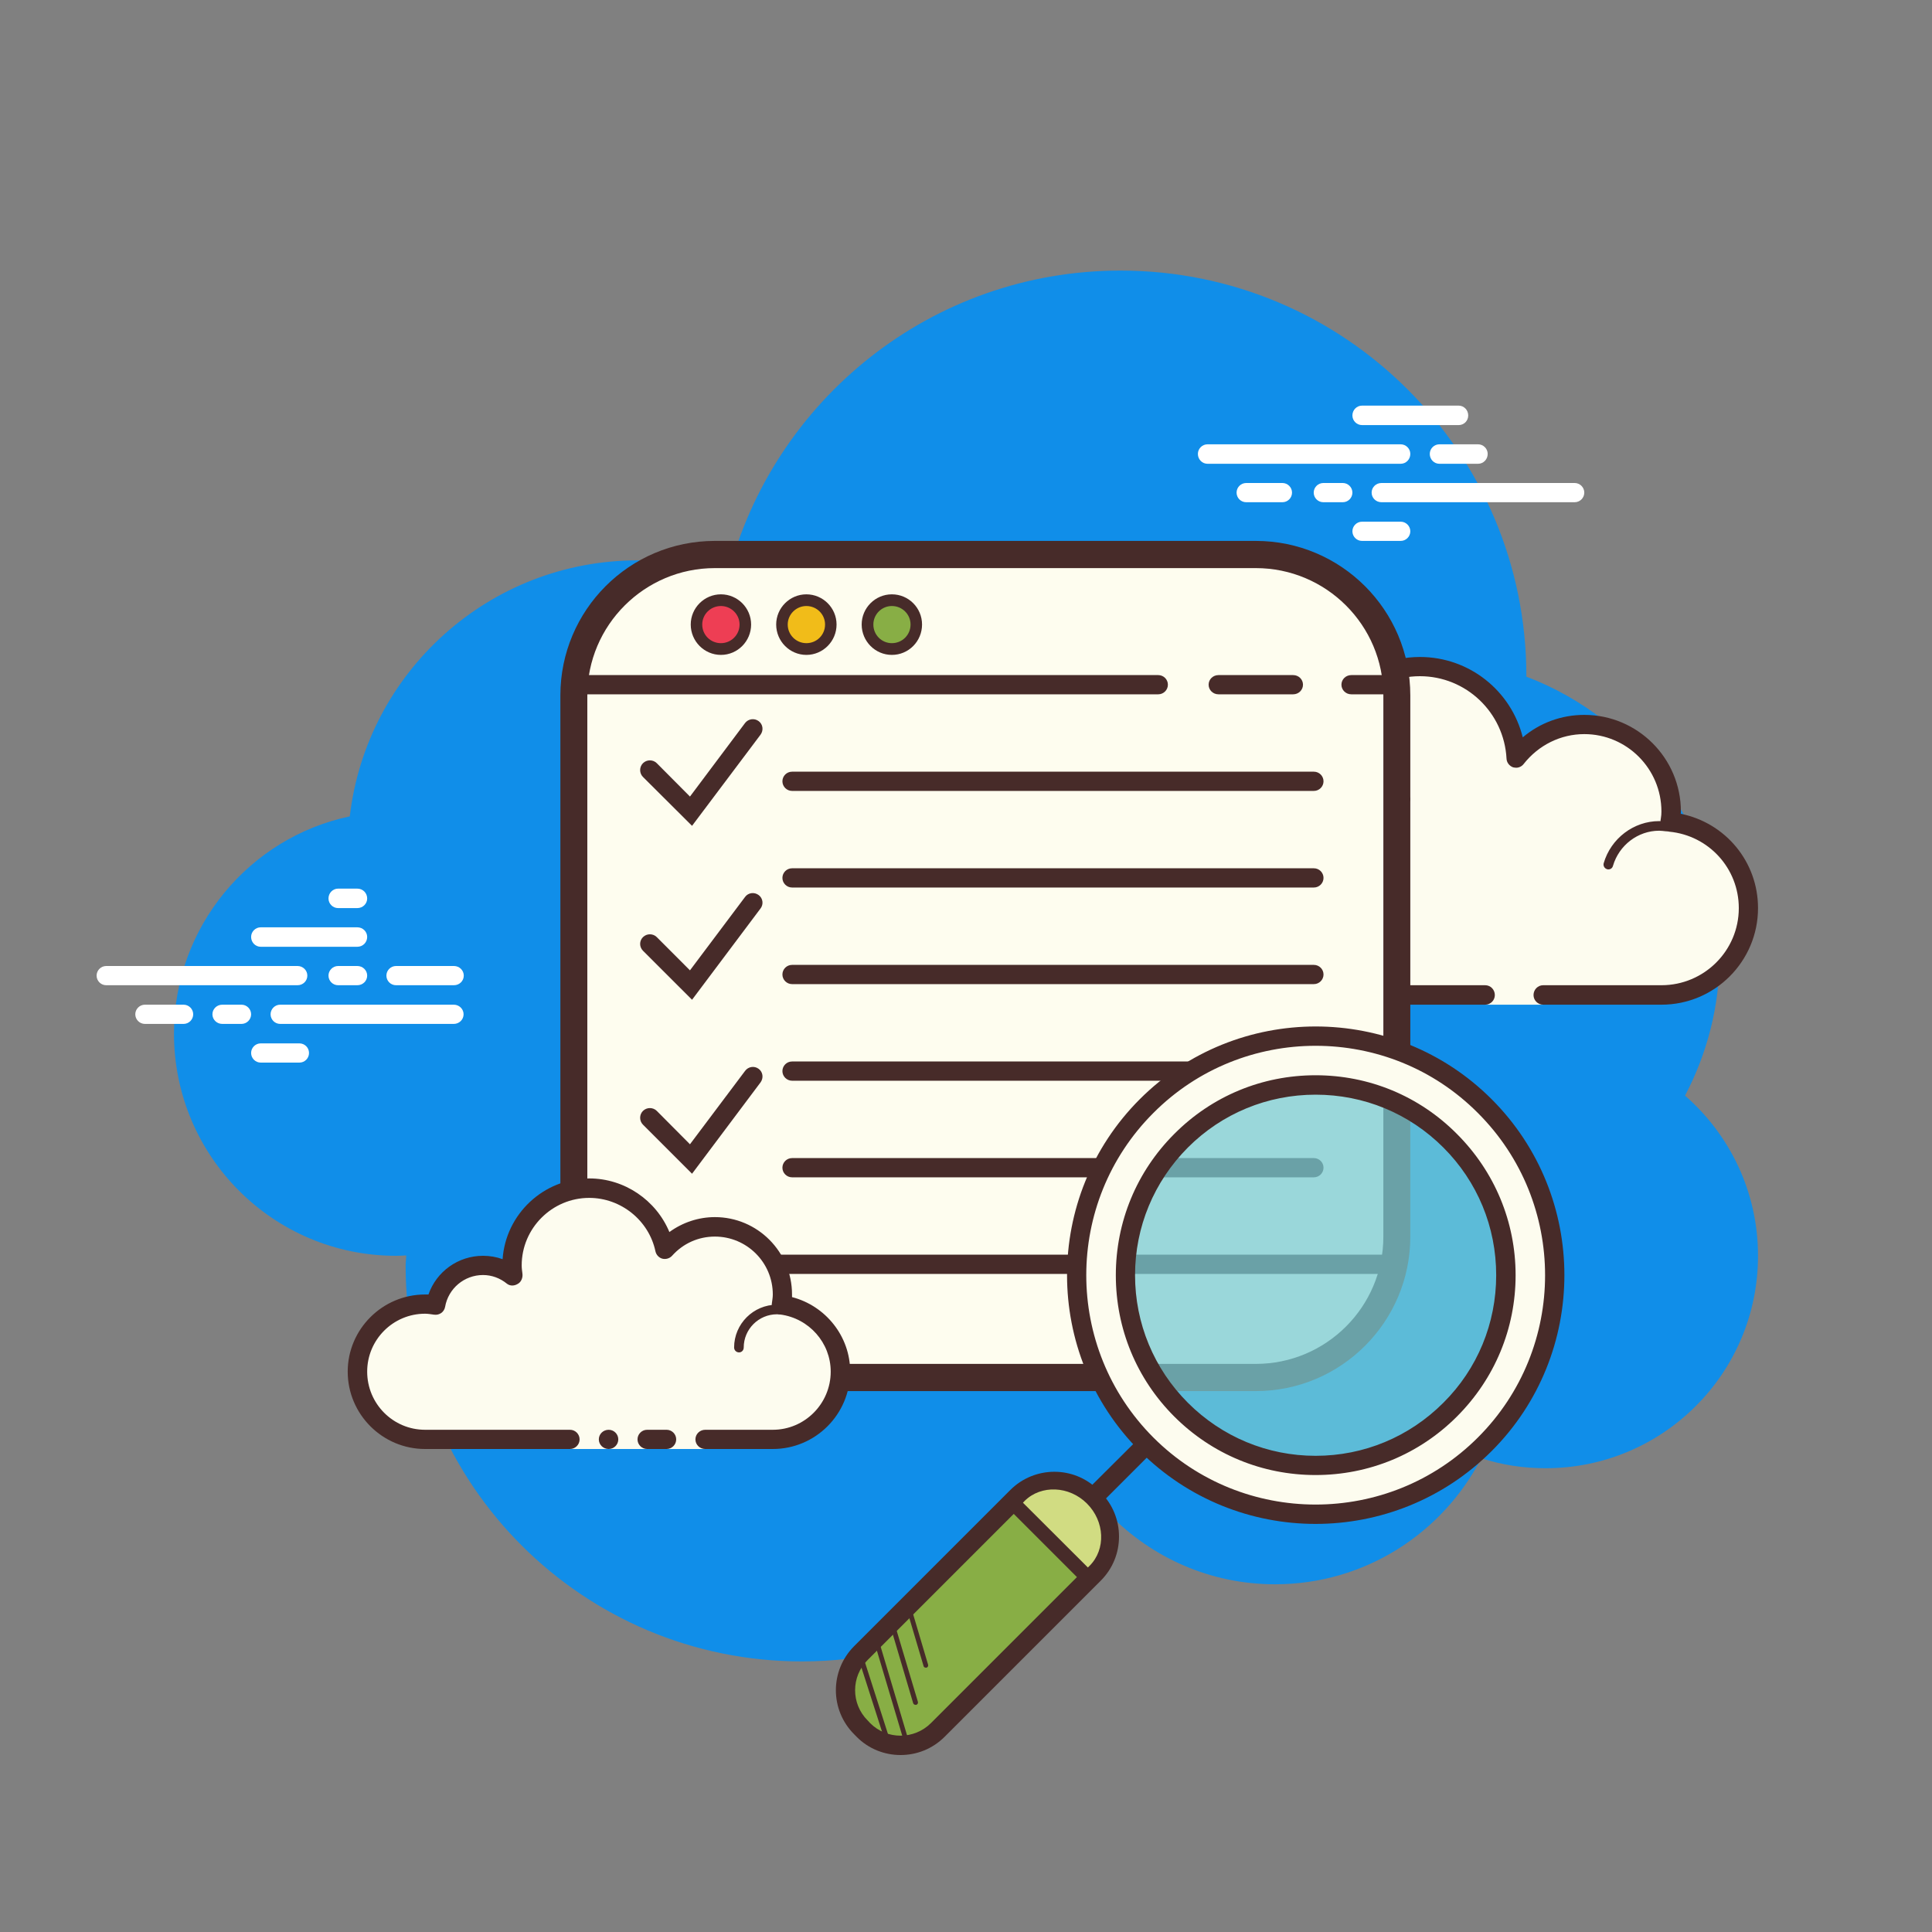 <?xml version="1.0" encoding="UTF-8"?>
<svg xmlns="http://www.w3.org/2000/svg" xmlns:xlink="http://www.w3.org/1999/xlink" width="40pt" height="40pt" viewBox="0 0 40 40" version="1.1">
<rect x="0" y="0" width="40" height="40" fill="#808080" stroke="none"/>
<defs>
<filter id="alpha" filterUnits="objectBoundingBox" x="0%" y="0%" width="100%" height="100%">
  <feColorMatrix type="matrix" in="SourceGraphic" values="0 0 0 0 1 0 0 0 0 1 0 0 0 0 1 0 0 0 1 0"/>
</filter>
<mask id="mask0">
  <g filter="url(#alpha)">
<rect x="0" y="0" width="40" height="40" style="fill:rgb(0%,0%,0%);fill-opacity:0.741;stroke:none;"/>
  </g>
</mask>
<clipPath id="clip1">
  <rect width="40" height="40"/>
</clipPath>
<g id="surface77506" clip-path="url(#clip1)">
<path style=" stroke:none;fill-rule:nonzero;fill:rgb(46.667%,79.608%,82.353%);fill-opacity:1;" d="M 27.25 22.453 C 25.074 22.453 23.309 24.215 23.309 26.391 C 23.309 28.566 25.074 30.328 27.25 30.328 C 29.426 30.328 31.188 28.566 31.188 26.391 C 31.188 24.215 29.426 22.453 27.25 22.453 Z M 27.25 22.453 "/>
</g>
</defs>
<g id="surface77501">
<path style=" stroke:none;fill-rule:nonzero;fill:rgb(6.275%,55.686%,91.373%);fill-opacity:1;" d="M 34.887 22.684 C 35.34 21.82 35.602 20.844 35.602 19.801 C 35.602 17.152 33.938 14.898 31.598 14.008 C 31.598 14.008 31.602 14.004 31.602 14 C 31.602 9.359 27.84 5.602 23.199 5.602 C 19.285 5.602 16.008 8.281 15.074 11.902 C 14.484 11.707 13.855 11.602 13.199 11.602 C 10.125 11.602 7.59 13.918 7.242 16.902 C 5.164 17.34 3.602 19.188 3.602 21.398 C 3.602 23.941 5.66 26 8.199 26 C 8.27 26 8.34 25.996 8.41 25.992 C 8.41 26.062 8.398 26.129 8.398 26.199 C 8.398 30.73 12.07 34.398 16.602 34.398 C 19.176 34.398 21.469 33.211 22.973 31.355 C 23.844 32.246 25.055 32.801 26.398 32.801 C 28.262 32.801 29.871 31.738 30.668 30.191 C 31.086 30.328 31.535 30.398 32 30.398 C 34.43 30.398 36.398 28.43 36.398 26 C 36.398 24.676 35.812 23.492 34.887 22.684 Z M 34.887 22.684 "/>
<path style=" stroke:none;fill-rule:nonzero;fill:rgb(99.216%,98.824%,93.725%);fill-opacity:1;" d="M 31.949 20.602 C 31.949 20.602 33.406 20.602 34.398 20.602 C 35.395 20.602 36.199 19.793 36.199 18.801 C 36.199 17.867 35.488 17.109 34.578 17.02 C 34.586 16.945 34.602 16.875 34.602 16.801 C 34.602 15.805 33.793 15 32.801 15 C 32.227 15 31.719 15.273 31.391 15.695 C 31.332 14.641 30.469 13.801 29.398 13.801 C 28.297 13.801 27.398 14.695 27.398 15.801 C 27.398 15.977 27.43 16.148 27.477 16.312 C 27.219 16.004 26.836 15.801 26.398 15.801 C 25.688 15.801 25.105 16.336 25.02 17.023 C 24.945 17.012 24.875 17 24.801 17 C 23.805 17 23 17.805 23 18.801 C 23 19.793 23.805 20.602 24.801 20.602 C 25.793 20.602 28.602 20.602 28.602 20.602 L 30.75 20.602 L 30.75 20.801 L 31.949 20.801 Z M 31.949 20.602 "/>
<path style=" stroke:none;fill-rule:nonzero;fill:rgb(27.843%,16.863%,16.078%);fill-opacity:1;" d="M 29.398 13.602 C 28.188 13.602 27.199 14.586 27.199 15.801 C 27.199 15.805 27.199 15.812 27.199 15.82 C 26.961 15.676 26.684 15.602 26.398 15.602 C 25.668 15.602 25.035 16.105 24.855 16.801 C 24.84 16.801 24.82 16.801 24.801 16.801 C 23.695 16.801 22.801 17.695 22.801 18.801 C 22.801 19.902 23.695 20.801 24.801 20.801 L 30.75 20.801 C 30.859 20.801 30.949 20.711 30.949 20.602 C 30.949 20.488 30.859 20.398 30.75 20.398 L 24.801 20.398 C 23.918 20.398 23.199 19.684 23.199 18.801 C 23.199 17.918 23.918 17.199 24.801 17.199 C 24.848 17.199 24.891 17.207 24.938 17.211 L 24.992 17.219 C 25.004 17.223 25.012 17.223 25.02 17.223 C 25.117 17.223 25.203 17.148 25.215 17.047 C 25.293 16.449 25.801 16 26.398 16 C 26.754 16 27.09 16.16 27.32 16.441 C 27.359 16.488 27.418 16.512 27.477 16.512 C 27.508 16.512 27.539 16.504 27.566 16.492 C 27.648 16.449 27.691 16.352 27.668 16.262 C 27.621 16.086 27.602 15.941 27.602 15.801 C 27.602 14.809 28.406 14 29.398 14 C 30.352 14 31.141 14.75 31.191 15.707 C 31.195 15.789 31.25 15.859 31.328 15.887 C 31.348 15.891 31.371 15.895 31.391 15.895 C 31.449 15.895 31.508 15.867 31.547 15.816 C 31.855 15.426 32.312 15.199 32.801 15.199 C 33.684 15.199 34.398 15.918 34.398 16.801 C 34.398 16.848 34.395 16.891 34.387 16.938 L 34.379 16.992 C 34.375 17.047 34.387 17.102 34.422 17.145 C 34.457 17.184 34.504 17.211 34.559 17.219 C 35.379 17.297 36 17.98 36 18.801 C 36 19.684 35.281 20.398 34.398 20.398 L 31.949 20.398 C 31.84 20.398 31.75 20.488 31.75 20.602 C 31.75 20.711 31.84 20.801 31.949 20.801 L 34.398 20.801 C 35.504 20.801 36.398 19.902 36.398 18.801 C 36.398 17.84 35.723 17.035 34.797 16.848 C 34.801 16.832 34.801 16.816 34.801 16.801 C 34.801 15.695 33.902 14.801 32.801 14.801 C 32.328 14.801 31.883 14.965 31.527 15.266 C 31.289 14.305 30.422 13.602 29.398 13.602 Z M 29.398 13.602 "/>
<path style=" stroke:none;fill-rule:nonzero;fill:rgb(27.843%,16.863%,16.078%);fill-opacity:1;" d="M 28.801 16.398 C 28.238 16.398 27.758 16.801 27.637 17.336 C 27.488 17.246 27.32 17.199 27.148 17.199 C 26.668 17.199 26.27 17.559 26.207 18.027 C 26.129 18.008 26.051 18 25.977 18 C 25.363 18 24.852 18.48 24.809 19.094 C 24.805 19.148 24.844 19.195 24.902 19.199 C 24.902 19.199 24.906 19.199 24.906 19.199 C 24.961 19.199 25.004 19.16 25.008 19.105 C 25.043 18.598 25.469 18.199 25.977 18.199 C 26.066 18.199 26.164 18.219 26.27 18.25 C 26.277 18.254 26.289 18.254 26.297 18.254 C 26.32 18.254 26.34 18.246 26.359 18.234 C 26.387 18.215 26.398 18.184 26.398 18.148 C 26.398 17.738 26.738 17.398 27.148 17.398 C 27.328 17.398 27.504 17.469 27.641 17.59 C 27.66 17.605 27.684 17.613 27.707 17.613 C 27.723 17.613 27.734 17.613 27.746 17.605 C 27.781 17.594 27.805 17.559 27.809 17.523 C 27.848 17.004 28.285 16.602 28.801 16.602 C 28.883 16.602 28.969 16.613 29.074 16.645 C 29.082 16.645 29.09 16.648 29.102 16.648 C 29.145 16.648 29.184 16.617 29.195 16.574 C 29.211 16.52 29.18 16.465 29.129 16.449 C 29.008 16.414 28.902 16.398 28.801 16.398 Z M 34.352 17 C 33.824 17 33.352 17.359 33.203 17.871 C 33.188 17.926 33.219 17.98 33.273 17.996 C 33.281 18 33.293 18 33.301 18 C 33.344 18 33.383 17.973 33.395 17.926 C 33.52 17.5 33.91 17.199 34.352 17.199 C 34.398 17.199 34.445 17.207 34.488 17.211 C 34.496 17.211 34.5 17.211 34.504 17.211 C 34.551 17.211 34.594 17.176 34.602 17.125 C 34.609 17.07 34.57 17.02 34.516 17.012 C 34.465 17.008 34.41 17 34.352 17 Z M 34.352 17 "/>
<path style=" stroke:none;fill-rule:nonzero;fill:rgb(100%,100%,100%);fill-opacity:1;" d="M 6.16 20.398 L 2.199 20.398 C 2.09 20.398 2 20.309 2 20.199 C 2 20.09 2.09 20 2.199 20 L 6.16 20 C 6.273 20 6.363 20.09 6.363 20.199 C 6.363 20.309 6.273 20.398 6.16 20.398 Z M 7.398 20.398 L 7 20.398 C 6.891 20.398 6.801 20.309 6.801 20.199 C 6.801 20.09 6.891 20 7 20 L 7.398 20 C 7.512 20 7.602 20.09 7.602 20.199 C 7.602 20.309 7.512 20.398 7.398 20.398 Z M 9.395 21.199 L 5.801 21.199 C 5.691 21.199 5.602 21.109 5.602 21 C 5.602 20.891 5.691 20.801 5.801 20.801 L 9.395 20.801 C 9.508 20.801 9.598 20.891 9.598 21 C 9.598 21.109 9.508 21.199 9.395 21.199 Z M 5 21.199 L 4.602 21.199 C 4.488 21.199 4.398 21.109 4.398 21 C 4.398 20.891 4.488 20.801 4.602 20.801 L 5 20.801 C 5.109 20.801 5.199 20.891 5.199 21 C 5.199 21.109 5.109 21.199 5 21.199 Z M 3.801 21.199 L 3 21.199 C 2.891 21.199 2.801 21.109 2.801 21 C 2.801 20.891 2.891 20.801 3 20.801 L 3.801 20.801 C 3.91 20.801 4 20.891 4 21 C 4 21.109 3.91 21.199 3.801 21.199 Z M 6.199 22 L 5.398 22 C 5.289 22 5.199 21.91 5.199 21.801 C 5.199 21.691 5.289 21.602 5.398 21.602 L 6.199 21.602 C 6.309 21.602 6.398 21.691 6.398 21.801 C 6.398 21.91 6.309 22 6.199 22 Z M 7.398 18.398 C 7.328 18.398 7.07 18.398 7 18.398 C 6.891 18.398 6.801 18.488 6.801 18.602 C 6.801 18.711 6.891 18.801 7 18.801 C 7.07 18.801 7.328 18.801 7.398 18.801 C 7.512 18.801 7.602 18.711 7.602 18.602 C 7.602 18.488 7.512 18.398 7.398 18.398 Z M 7.398 19.199 C 7.328 19.199 5.473 19.199 5.398 19.199 C 5.289 19.199 5.199 19.289 5.199 19.398 C 5.199 19.512 5.289 19.602 5.398 19.602 C 5.473 19.602 7.328 19.602 7.398 19.602 C 7.512 19.602 7.602 19.512 7.602 19.398 C 7.602 19.289 7.512 19.199 7.398 19.199 Z M 9.398 20 C 9.328 20 8.27 20 8.199 20 C 8.09 20 8 20.09 8 20.199 C 8 20.309 8.09 20.398 8.199 20.398 C 8.27 20.398 9.328 20.398 9.398 20.398 C 9.512 20.398 9.602 20.309 9.602 20.199 C 9.602 20.09 9.512 20 9.398 20 Z M 29 9.602 L 25 9.602 C 24.891 9.602 24.801 9.512 24.801 9.398 C 24.801 9.289 24.891 9.199 25 9.199 L 29 9.199 C 29.109 9.199 29.199 9.289 29.199 9.398 C 29.199 9.512 29.109 9.602 29 9.602 Z M 30.602 9.602 L 29.801 9.602 C 29.691 9.602 29.602 9.512 29.602 9.398 C 29.602 9.289 29.691 9.199 29.801 9.199 L 30.602 9.199 C 30.711 9.199 30.801 9.289 30.801 9.398 C 30.801 9.512 30.711 9.602 30.602 9.602 Z M 32.602 10.398 L 28.602 10.398 C 28.488 10.398 28.398 10.309 28.398 10.199 C 28.398 10.09 28.488 10 28.602 10 L 32.602 10 C 32.711 10 32.801 10.09 32.801 10.199 C 32.801 10.309 32.711 10.398 32.602 10.398 Z M 27.801 10.398 L 27.398 10.398 C 27.289 10.398 27.199 10.309 27.199 10.199 C 27.199 10.09 27.289 10 27.398 10 L 27.801 10 C 27.91 10 28 10.09 28 10.199 C 28 10.309 27.91 10.398 27.801 10.398 Z M 26.551 10.398 L 25.801 10.398 C 25.691 10.398 25.602 10.309 25.602 10.199 C 25.602 10.09 25.691 10 25.801 10 L 26.551 10 C 26.66 10 26.75 10.09 26.75 10.199 C 26.75 10.309 26.66 10.398 26.551 10.398 Z M 30.199 8.801 L 28.199 8.801 C 28.09 8.801 28 8.711 28 8.602 C 28 8.488 28.09 8.398 28.199 8.398 L 30.199 8.398 C 30.309 8.398 30.398 8.488 30.398 8.602 C 30.398 8.711 30.312 8.801 30.199 8.801 Z M 29 11.199 L 28.199 11.199 C 28.09 11.199 28 11.109 28 11 C 28 10.891 28.09 10.801 28.199 10.801 L 29 10.801 C 29.109 10.801 29.199 10.891 29.199 11 C 29.199 11.109 29.109 11.199 29 11.199 Z M 29 11.199 "/>
<path style=" stroke:none;fill-rule:nonzero;fill:rgb(99.608%,99.216%,93.725%);fill-opacity:1;" d="M 14.801 28.52 C 13.191 28.52 11.879 27.211 11.879 25.602 L 11.879 14.398 C 11.879 12.789 13.191 11.48 14.801 11.48 L 26 11.48 C 27.609 11.48 28.922 12.789 28.922 14.398 L 28.922 25.602 C 28.922 27.211 27.609 28.52 26 28.52 Z M 14.801 28.52 "/>
<path style=" stroke:none;fill-rule:nonzero;fill:rgb(27.843%,16.863%,16.078%);fill-opacity:1;" d="M 26 11.762 C 27.457 11.762 28.641 12.945 28.641 14.398 L 28.641 25.602 C 28.641 27.055 27.457 28.238 26 28.238 L 14.801 28.238 C 13.344 28.238 12.16 27.055 12.16 25.602 L 12.16 14.398 C 12.16 12.945 13.344 11.762 14.801 11.762 L 26 11.762 M 26 11.199 L 14.801 11.199 C 13.031 11.199 11.602 12.633 11.602 14.398 L 11.602 25.602 C 11.602 27.367 13.031 28.801 14.801 28.801 L 26 28.801 C 27.766 28.801 29.199 27.367 29.199 25.602 L 29.199 14.398 C 29.199 12.633 27.766 11.199 26 11.199 Z M 26 11.199 "/>
<path style=" stroke:none;fill-rule:nonzero;fill:rgb(27.843%,16.863%,16.078%);fill-opacity:1;" d="M 26.773 14.375 L 25.227 14.375 C 25.113 14.375 25.023 14.285 25.023 14.176 C 25.023 14.066 25.113 13.977 25.227 13.977 L 26.773 13.977 C 26.887 13.977 26.977 14.066 26.977 14.176 C 26.977 14.285 26.887 14.375 26.773 14.375 Z M 26.773 14.375 "/>
<path style=" stroke:none;fill-rule:nonzero;fill:rgb(27.843%,16.863%,16.078%);fill-opacity:1;" d="M 14.801 26.375 L 12.023 26.375 C 11.914 26.375 11.824 26.285 11.824 26.176 C 11.824 26.066 11.914 25.977 12.023 25.977 L 14.801 25.977 C 14.91 25.977 15 26.066 15 26.176 C 15 26.285 14.91 26.375 14.801 26.375 Z M 14.801 26.375 "/>
<path style=" stroke:none;fill-rule:nonzero;fill:rgb(27.843%,16.863%,16.078%);fill-opacity:1;" d="M 28.801 26.375 L 16.027 26.375 C 15.918 26.375 15.828 26.285 15.828 26.176 C 15.828 26.066 15.918 25.977 16.027 25.977 L 28.801 25.977 C 28.91 25.977 29 26.066 29 26.176 C 29 26.285 28.91 26.375 28.801 26.375 Z M 28.801 26.375 "/>
<path style=" stroke:none;fill-rule:nonzero;fill:rgb(27.843%,16.863%,16.078%);fill-opacity:1;" d="M 23.98 14.375 L 12.004 14.375 C 11.895 14.375 11.805 14.285 11.805 14.176 C 11.805 14.066 11.895 13.977 12.004 13.977 L 23.98 13.977 C 24.09 13.977 24.18 14.066 24.18 14.176 C 24.18 14.285 24.09 14.375 23.98 14.375 Z M 23.98 14.375 "/>
<path style=" stroke:none;fill-rule:nonzero;fill:rgb(27.843%,16.863%,16.078%);fill-opacity:1;" d="M 28.773 14.375 L 27.977 14.375 C 27.863 14.375 27.773 14.285 27.773 14.176 C 27.773 14.066 27.863 13.977 27.977 13.977 L 28.773 13.977 C 28.887 13.977 28.977 14.066 28.977 14.176 C 28.977 14.285 28.887 14.375 28.773 14.375 Z M 28.773 14.375 "/>
<path style=" stroke:none;fill-rule:nonzero;fill:rgb(93.333%,24.314%,32.941%);fill-opacity:1;" d="M 14.926 12.426 C 14.645 12.426 14.418 12.652 14.418 12.93 C 14.418 13.211 14.645 13.438 14.926 13.438 C 15.203 13.438 15.43 13.211 15.43 12.93 C 15.43 12.652 15.203 12.426 14.926 12.426 Z M 14.926 12.426 "/>
<path style=" stroke:none;fill-rule:nonzero;fill:rgb(27.843%,16.863%,16.078%);fill-opacity:1;" d="M 14.926 13.559 C 14.582 13.559 14.301 13.277 14.301 12.93 C 14.301 12.586 14.582 12.305 14.926 12.305 C 15.27 12.305 15.551 12.586 15.551 12.93 C 15.551 13.277 15.27 13.559 14.926 13.559 Z M 14.926 12.547 C 14.711 12.547 14.539 12.719 14.539 12.93 C 14.539 13.145 14.711 13.316 14.926 13.316 C 15.137 13.316 15.312 13.145 15.312 12.93 C 15.312 12.719 15.137 12.547 14.926 12.547 Z M 14.926 12.547 "/>
<path style=" stroke:none;fill-rule:nonzero;fill:rgb(94.51%,73.725%,9.804%);fill-opacity:1;" d="M 16.695 12.426 C 16.418 12.426 16.191 12.652 16.191 12.93 C 16.191 13.211 16.418 13.438 16.695 13.438 C 16.977 13.438 17.203 13.211 17.203 12.93 C 17.203 12.652 16.977 12.426 16.695 12.426 Z M 16.695 12.426 "/>
<path style=" stroke:none;fill-rule:nonzero;fill:rgb(27.843%,16.863%,16.078%);fill-opacity:1;" d="M 16.695 13.559 C 16.352 13.559 16.07 13.277 16.07 12.93 C 16.07 12.586 16.352 12.305 16.695 12.305 C 17.039 12.305 17.32 12.586 17.32 12.93 C 17.32 13.277 17.039 13.559 16.695 13.559 Z M 16.695 12.547 C 16.484 12.547 16.309 12.719 16.309 12.93 C 16.309 13.145 16.484 13.316 16.695 13.316 C 16.91 13.316 17.082 13.145 17.082 12.93 C 17.082 12.719 16.91 12.547 16.695 12.547 Z M 16.695 12.547 "/>
<path style=" stroke:none;fill-rule:nonzero;fill:rgb(53.333%,68.235%,27.059%);fill-opacity:1;" d="M 18.465 12.426 C 18.188 12.426 17.961 12.652 17.961 12.93 C 17.961 13.211 18.188 13.438 18.465 13.438 C 18.746 13.438 18.973 13.211 18.973 12.93 C 18.973 12.652 18.746 12.426 18.465 12.426 Z M 18.465 12.426 "/>
<path style=" stroke:none;fill-rule:nonzero;fill:rgb(27.843%,16.863%,16.078%);fill-opacity:1;" d="M 18.465 13.559 C 18.121 13.559 17.84 13.277 17.84 12.93 C 17.84 12.586 18.121 12.305 18.465 12.305 C 18.812 12.305 19.09 12.586 19.09 12.93 C 19.09 13.277 18.812 13.559 18.465 13.559 Z M 18.465 12.547 C 18.254 12.547 18.082 12.719 18.082 12.93 C 18.082 13.145 18.254 13.316 18.465 13.316 C 18.68 13.316 18.852 13.145 18.852 12.93 C 18.852 12.719 18.68 12.547 18.465 12.547 Z M 18.465 12.547 "/>
<path style=" stroke:none;fill-rule:nonzero;fill:rgb(99.216%,98.824%,93.725%);fill-opacity:1;" d="M 14.602 29.801 C 14.602 29.801 15.227 29.801 16 29.801 C 16.773 29.801 17.398 29.172 17.398 28.398 C 17.398 27.688 16.867 27.105 16.18 27.02 C 16.188 26.945 16.199 26.875 16.199 26.801 C 16.199 26.027 15.574 25.398 14.801 25.398 C 14.387 25.398 14.02 25.582 13.766 25.867 C 13.609 25.145 12.969 24.602 12.199 24.602 C 11.316 24.602 10.602 25.316 10.602 26.199 C 10.602 26.277 10.613 26.348 10.621 26.422 C 10.453 26.285 10.238 26.199 10 26.199 C 9.508 26.199 9.102 26.555 9.02 27.023 C 8.945 27.012 8.875 27 8.801 27 C 8.027 27 7.398 27.625 7.398 28.398 C 7.398 29.172 8.027 29.801 8.801 29.801 C 9.574 29.801 11.801 29.801 11.801 29.801 L 11.801 30 L 14.602 30 Z M 14.602 29.801 "/>
<path style=" stroke:none;fill-rule:nonzero;fill:rgb(27.843%,16.863%,16.078%);fill-opacity:1;" d="M 15.301 28 C 15.246 28 15.199 27.957 15.199 27.898 C 15.199 27.41 15.598 27.012 16.086 27.012 C 16.102 27.016 16.383 27.012 16.586 27.066 C 16.637 27.082 16.668 27.137 16.656 27.191 C 16.641 27.242 16.586 27.273 16.531 27.262 C 16.355 27.211 16.094 27.211 16.086 27.211 C 15.707 27.211 15.398 27.52 15.398 27.898 C 15.398 27.957 15.355 28 15.301 28 Z M 12.602 29.602 C 12.488 29.602 12.398 29.691 12.398 29.801 C 12.398 29.91 12.488 30 12.602 30 C 12.711 30 12.801 29.91 12.801 29.801 C 12.801 29.691 12.711 29.602 12.602 29.602 Z M 12.602 29.602 "/>
<path style=" stroke:none;fill-rule:nonzero;fill:rgb(27.843%,16.863%,16.078%);fill-opacity:1;" d="M 16 30 L 14.602 30 C 14.488 30 14.398 29.91 14.398 29.801 C 14.398 29.691 14.488 29.602 14.602 29.602 L 16 29.602 C 16.66 29.602 17.199 29.062 17.199 28.398 C 17.199 27.801 16.75 27.293 16.152 27.215 C 16.098 27.211 16.051 27.18 16.02 27.137 C 15.984 27.094 15.973 27.039 15.98 26.988 C 15.988 26.926 16 26.863 16 26.801 C 16 26.137 15.461 25.602 14.801 25.602 C 14.461 25.602 14.145 25.742 13.914 26 C 13.863 26.055 13.785 26.078 13.711 26.059 C 13.641 26.039 13.586 25.98 13.57 25.906 C 13.434 25.266 12.855 24.801 12.199 24.801 C 11.43 24.801 10.801 25.43 10.801 26.199 C 10.801 26.258 10.809 26.312 10.816 26.367 C 10.828 26.449 10.793 26.543 10.719 26.582 C 10.648 26.625 10.562 26.629 10.496 26.578 C 10.352 26.461 10.18 26.398 10 26.398 C 9.613 26.398 9.281 26.676 9.215 27.059 C 9.195 27.164 9.098 27.234 8.988 27.219 C 8.926 27.211 8.863 27.199 8.801 27.199 C 8.137 27.199 7.602 27.738 7.602 28.398 C 7.602 29.062 8.137 29.602 8.801 29.602 L 11.801 29.602 C 11.91 29.602 12 29.691 12 29.801 C 12 29.91 11.91 30 11.801 30 L 8.801 30 C 7.918 30 7.199 29.281 7.199 28.398 C 7.199 27.52 7.918 26.801 8.801 26.801 C 8.824 26.801 8.848 26.801 8.871 26.801 C 9.035 26.328 9.484 26 10 26 C 10.141 26 10.277 26.023 10.406 26.07 C 10.469 25.141 11.25 24.398 12.199 24.398 C 12.934 24.398 13.586 24.852 13.859 25.508 C 14.133 25.309 14.461 25.199 14.801 25.199 C 15.684 25.199 16.398 25.918 16.398 26.801 C 16.398 26.82 16.398 26.84 16.398 26.855 C 17.094 27.035 17.602 27.668 17.602 28.398 C 17.602 29.281 16.883 30 16 30 Z M 16 30 "/>
<path style=" stroke:none;fill-rule:nonzero;fill:rgb(27.843%,16.863%,16.078%);fill-opacity:1;" d="M 13.801 29.602 C 13.738 29.602 13.465 29.602 13.398 29.602 C 13.289 29.602 13.199 29.691 13.199 29.801 C 13.199 29.91 13.289 30 13.398 30 C 13.465 30 13.738 30 13.801 30 C 13.91 30 14 29.91 14 29.801 C 14 29.691 13.91 29.602 13.801 29.602 Z M 13.801 29.602 "/>
<path style=" stroke:none;fill-rule:nonzero;fill:rgb(27.843%,16.863%,16.078%);fill-opacity:1;" d="M 27.203 16.375 L 16.398 16.375 C 16.289 16.375 16.199 16.285 16.199 16.176 C 16.199 16.066 16.289 15.977 16.398 15.977 L 27.203 15.977 C 27.312 15.977 27.402 16.066 27.402 16.176 C 27.402 16.285 27.312 16.375 27.203 16.375 Z M 27.203 16.375 "/>
<path style=" stroke:none;fill-rule:nonzero;fill:rgb(27.843%,16.863%,16.078%);fill-opacity:1;" d="M 27.203 18.375 L 16.398 18.375 C 16.289 18.375 16.199 18.285 16.199 18.176 C 16.199 18.066 16.289 17.977 16.398 17.977 L 27.203 17.977 C 27.312 17.977 27.402 18.066 27.402 18.176 C 27.402 18.285 27.312 18.375 27.203 18.375 Z M 27.203 18.375 "/>
<path style=" stroke:none;fill-rule:nonzero;fill:rgb(27.843%,16.863%,16.078%);fill-opacity:1;" d="M 27.203 20.375 L 16.398 20.375 C 16.289 20.375 16.199 20.285 16.199 20.176 C 16.199 20.066 16.289 19.977 16.398 19.977 L 27.203 19.977 C 27.312 19.977 27.402 20.066 27.402 20.176 C 27.402 20.285 27.312 20.375 27.203 20.375 Z M 27.203 20.375 "/>
<path style=" stroke:none;fill-rule:nonzero;fill:rgb(27.843%,16.863%,16.078%);fill-opacity:1;" d="M 27.203 22.375 L 16.398 22.375 C 16.289 22.375 16.199 22.285 16.199 22.176 C 16.199 22.066 16.289 21.977 16.398 21.977 L 27.203 21.977 C 27.312 21.977 27.402 22.066 27.402 22.176 C 27.402 22.285 27.312 22.375 27.203 22.375 Z M 27.203 22.375 "/>
<path style=" stroke:none;fill-rule:nonzero;fill:rgb(27.843%,16.863%,16.078%);fill-opacity:1;" d="M 27.203 24.375 L 16.398 24.375 C 16.289 24.375 16.199 24.285 16.199 24.176 C 16.199 24.066 16.289 23.977 16.398 23.977 L 27.203 23.977 C 27.312 23.977 27.402 24.066 27.402 24.176 C 27.402 24.285 27.312 24.375 27.203 24.375 Z M 27.203 24.375 "/>
<path style=" stroke:none;fill-rule:nonzero;fill:rgb(27.843%,16.863%,16.078%);fill-opacity:1;" d="M 22.625 31.215 C 22.574 31.215 22.523 31.195 22.48 31.156 C 22.406 31.078 22.406 30.953 22.48 30.875 L 23.598 29.762 C 23.676 29.684 23.801 29.684 23.879 29.762 C 23.957 29.84 23.957 29.965 23.879 30.043 L 22.766 31.156 C 22.727 31.195 22.676 31.215 22.625 31.215 Z M 22.625 31.215 "/>
<path style=" stroke:none;fill-rule:nonzero;fill:rgb(53.333%,68.235%,27.059%);fill-opacity:1;" d="M 17.875 35.816 L 17.824 35.766 C 17.398 35.34 17.398 34.648 17.824 34.227 L 21.059 30.988 C 21.48 30.566 22.176 30.566 22.598 30.988 L 22.648 31.043 C 23.074 31.465 23.074 32.156 22.648 32.582 L 19.414 35.816 C 18.992 36.238 18.297 36.238 17.875 35.816 Z M 17.875 35.816 "/>
<path style=" stroke:none;fill-rule:nonzero;fill:rgb(27.843%,16.863%,16.078%);fill-opacity:1;" d="M 18.645 36.336 C 18.316 36.336 17.984 36.211 17.734 35.957 L 17.684 35.906 C 17.18 35.402 17.18 34.586 17.684 34.082 L 20.918 30.848 C 21.418 30.348 22.238 30.344 22.738 30.848 L 22.793 30.902 C 23.035 31.145 23.168 31.469 23.168 31.812 C 23.168 32.156 23.035 32.48 22.793 32.723 L 19.559 35.957 C 19.305 36.211 18.977 36.336 18.645 36.336 Z M 18.016 35.676 C 18.363 36.023 18.926 36.02 19.273 35.676 L 22.508 32.441 C 22.676 32.273 22.766 32.051 22.766 31.812 C 22.766 31.574 22.676 31.352 22.508 31.184 L 22.457 31.133 C 22.109 30.785 21.547 30.785 21.199 31.133 L 17.965 34.367 C 17.617 34.711 17.617 35.277 17.965 35.621 Z M 18.016 35.676 "/>
<path style=" stroke:none;fill-rule:nonzero;fill:rgb(81.961%,86.275%,50.98%);fill-opacity:1;" d="M 22.504 31.129 C 22.137 30.762 21.555 30.738 21.215 31.074 L 21.156 31.137 L 21.289 31.273 L 22.496 32.48 L 22.559 32.418 C 22.898 32.078 22.875 31.5 22.504 31.129 Z M 22.504 31.129 "/>
<path style=" stroke:none;fill-rule:nonzero;fill:rgb(27.843%,16.863%,16.078%);fill-opacity:1;" d="M 22.5 32.793 C 22.461 32.793 22.422 32.777 22.395 32.75 L 20.961 31.316 C 20.902 31.258 20.902 31.164 20.961 31.105 C 21.02 31.047 21.113 31.047 21.172 31.105 L 22.605 32.535 C 22.664 32.594 22.664 32.691 22.605 32.75 C 22.578 32.777 22.539 32.793 22.5 32.793 Z M 22.5 32.793 "/>
<use xlink:href="#surface77506" mask="url(#mask0)"/>
<path style=" stroke:none;fill-rule:nonzero;fill:rgb(99.216%,98.824%,93.725%);fill-opacity:1;" d="M 30.738 22.898 C 28.805 20.965 25.672 20.965 23.738 22.898 C 21.805 24.832 21.805 27.969 23.738 29.902 C 25.672 31.836 28.805 31.836 30.738 29.902 C 32.676 27.969 32.676 24.832 30.738 22.898 Z M 30.023 29.188 C 28.484 30.723 25.992 30.723 24.453 29.188 C 22.914 27.648 22.914 25.152 24.453 23.617 C 25.992 22.078 28.484 22.078 30.023 23.617 C 31.562 25.152 31.562 27.648 30.023 29.188 Z M 30.023 29.188 "/>
<path style=" stroke:none;fill-rule:nonzero;fill:rgb(27.843%,16.863%,16.078%);fill-opacity:1;" d="M 27.238 31.551 C 25.918 31.551 24.602 31.047 23.598 30.043 C 21.59 28.035 21.59 24.766 23.598 22.758 C 25.605 20.75 28.875 20.75 30.883 22.758 C 32.891 24.766 32.891 28.035 30.883 30.043 C 29.879 31.047 28.559 31.551 27.238 31.551 Z M 27.238 21.652 C 26.023 21.652 24.805 22.113 23.879 23.043 C 22.027 24.895 22.027 27.906 23.879 29.762 C 25.73 31.613 28.746 31.613 30.598 29.762 C 32.453 27.91 32.453 24.895 30.598 23.043 C 29.672 22.113 28.457 21.652 27.238 21.652 Z M 27.238 30.539 C 26.133 30.539 25.094 30.109 24.312 29.328 C 23.531 28.547 23.102 27.508 23.102 26.402 C 23.102 25.297 23.531 24.258 24.312 23.477 C 25.094 22.691 26.133 22.262 27.238 22.262 C 28.344 22.262 29.383 22.691 30.164 23.477 C 30.945 24.258 31.379 25.297 31.379 26.402 C 31.379 27.508 30.945 28.547 30.164 29.328 C 29.383 30.109 28.344 30.539 27.238 30.539 Z M 27.238 22.664 C 26.242 22.664 25.301 23.051 24.594 23.758 C 23.891 24.465 23.5 25.402 23.5 26.402 C 23.5 27.398 23.891 28.34 24.594 29.043 C 25.301 29.75 26.242 30.141 27.238 30.141 C 28.238 30.141 29.176 29.75 29.883 29.043 C 30.59 28.34 30.977 27.398 30.977 26.402 C 30.977 25.402 30.59 24.465 29.883 23.758 C 29.176 23.051 28.238 22.664 27.238 22.664 Z M 18.395 36.152 C 18.375 36.152 18.355 36.141 18.348 36.121 L 17.797 34.406 C 17.789 34.383 17.805 34.352 17.832 34.344 C 17.855 34.336 17.887 34.352 17.895 34.375 L 18.445 36.09 C 18.453 36.113 18.438 36.145 18.41 36.152 C 18.406 36.152 18.402 36.152 18.395 36.152 Z M 18.746 36.035 C 18.723 36.035 18.703 36.02 18.699 36 L 18.074 33.902 C 18.066 33.875 18.082 33.848 18.105 33.84 C 18.137 33.832 18.16 33.848 18.168 33.875 L 18.793 35.973 C 18.801 35.996 18.785 36.027 18.762 36.031 C 18.754 36.035 18.75 36.035 18.746 36.035 Z M 18.746 36.035 "/>
<path style=" stroke:none;fill-rule:nonzero;fill:rgb(27.843%,16.863%,16.078%);fill-opacity:1;" d="M 18.957 35.297 C 18.934 35.297 18.914 35.285 18.906 35.262 L 18.387 33.508 C 18.375 33.48 18.391 33.453 18.418 33.445 C 18.449 33.438 18.473 33.453 18.48 33.477 L 19.004 35.234 C 19.012 35.262 18.996 35.289 18.969 35.297 C 18.965 35.297 18.961 35.297 18.957 35.297 Z M 18.957 35.297 "/>
<path style=" stroke:none;fill-rule:nonzero;fill:rgb(27.843%,16.863%,16.078%);fill-opacity:1;" d="M 19.168 34.527 C 19.148 34.527 19.125 34.516 19.121 34.492 L 18.754 33.254 C 18.742 33.23 18.758 33.199 18.785 33.191 C 18.812 33.184 18.84 33.199 18.848 33.227 L 19.215 34.465 C 19.223 34.492 19.207 34.52 19.184 34.527 C 19.18 34.527 19.172 34.527 19.168 34.527 Z M 19.168 34.527 "/>
<path style=" stroke:none;fill-rule:nonzero;fill:rgb(27.843%,16.863%,16.078%);fill-opacity:1;" d="M 14.328 17.098 L 13.312 16.086 C 13.234 16.008 13.234 15.879 13.312 15.801 C 13.391 15.723 13.52 15.723 13.598 15.801 L 14.285 16.492 L 15.426 14.969 C 15.492 14.883 15.617 14.863 15.707 14.93 C 15.797 14.996 15.812 15.121 15.746 15.211 Z M 14.328 17.098 "/>
<path style=" stroke:none;fill-rule:nonzero;fill:rgb(27.843%,16.863%,16.078%);fill-opacity:1;" d="M 14.328 20.699 L 13.312 19.684 C 13.234 19.605 13.234 19.48 13.312 19.402 C 13.391 19.324 13.52 19.324 13.598 19.402 L 14.285 20.09 L 15.426 18.57 C 15.492 18.48 15.617 18.465 15.707 18.531 C 15.797 18.598 15.812 18.723 15.746 18.809 Z M 14.328 20.699 "/>
<path style=" stroke:none;fill-rule:nonzero;fill:rgb(27.843%,16.863%,16.078%);fill-opacity:1;" d="M 14.328 24.301 L 13.312 23.285 C 13.234 23.207 13.234 23.078 13.312 23 C 13.391 22.922 13.52 22.922 13.598 23 L 14.285 23.691 L 15.426 22.172 C 15.492 22.082 15.617 22.062 15.707 22.129 C 15.797 22.195 15.812 22.32 15.746 22.41 Z M 14.328 24.301 "/>
</g>
</svg>
